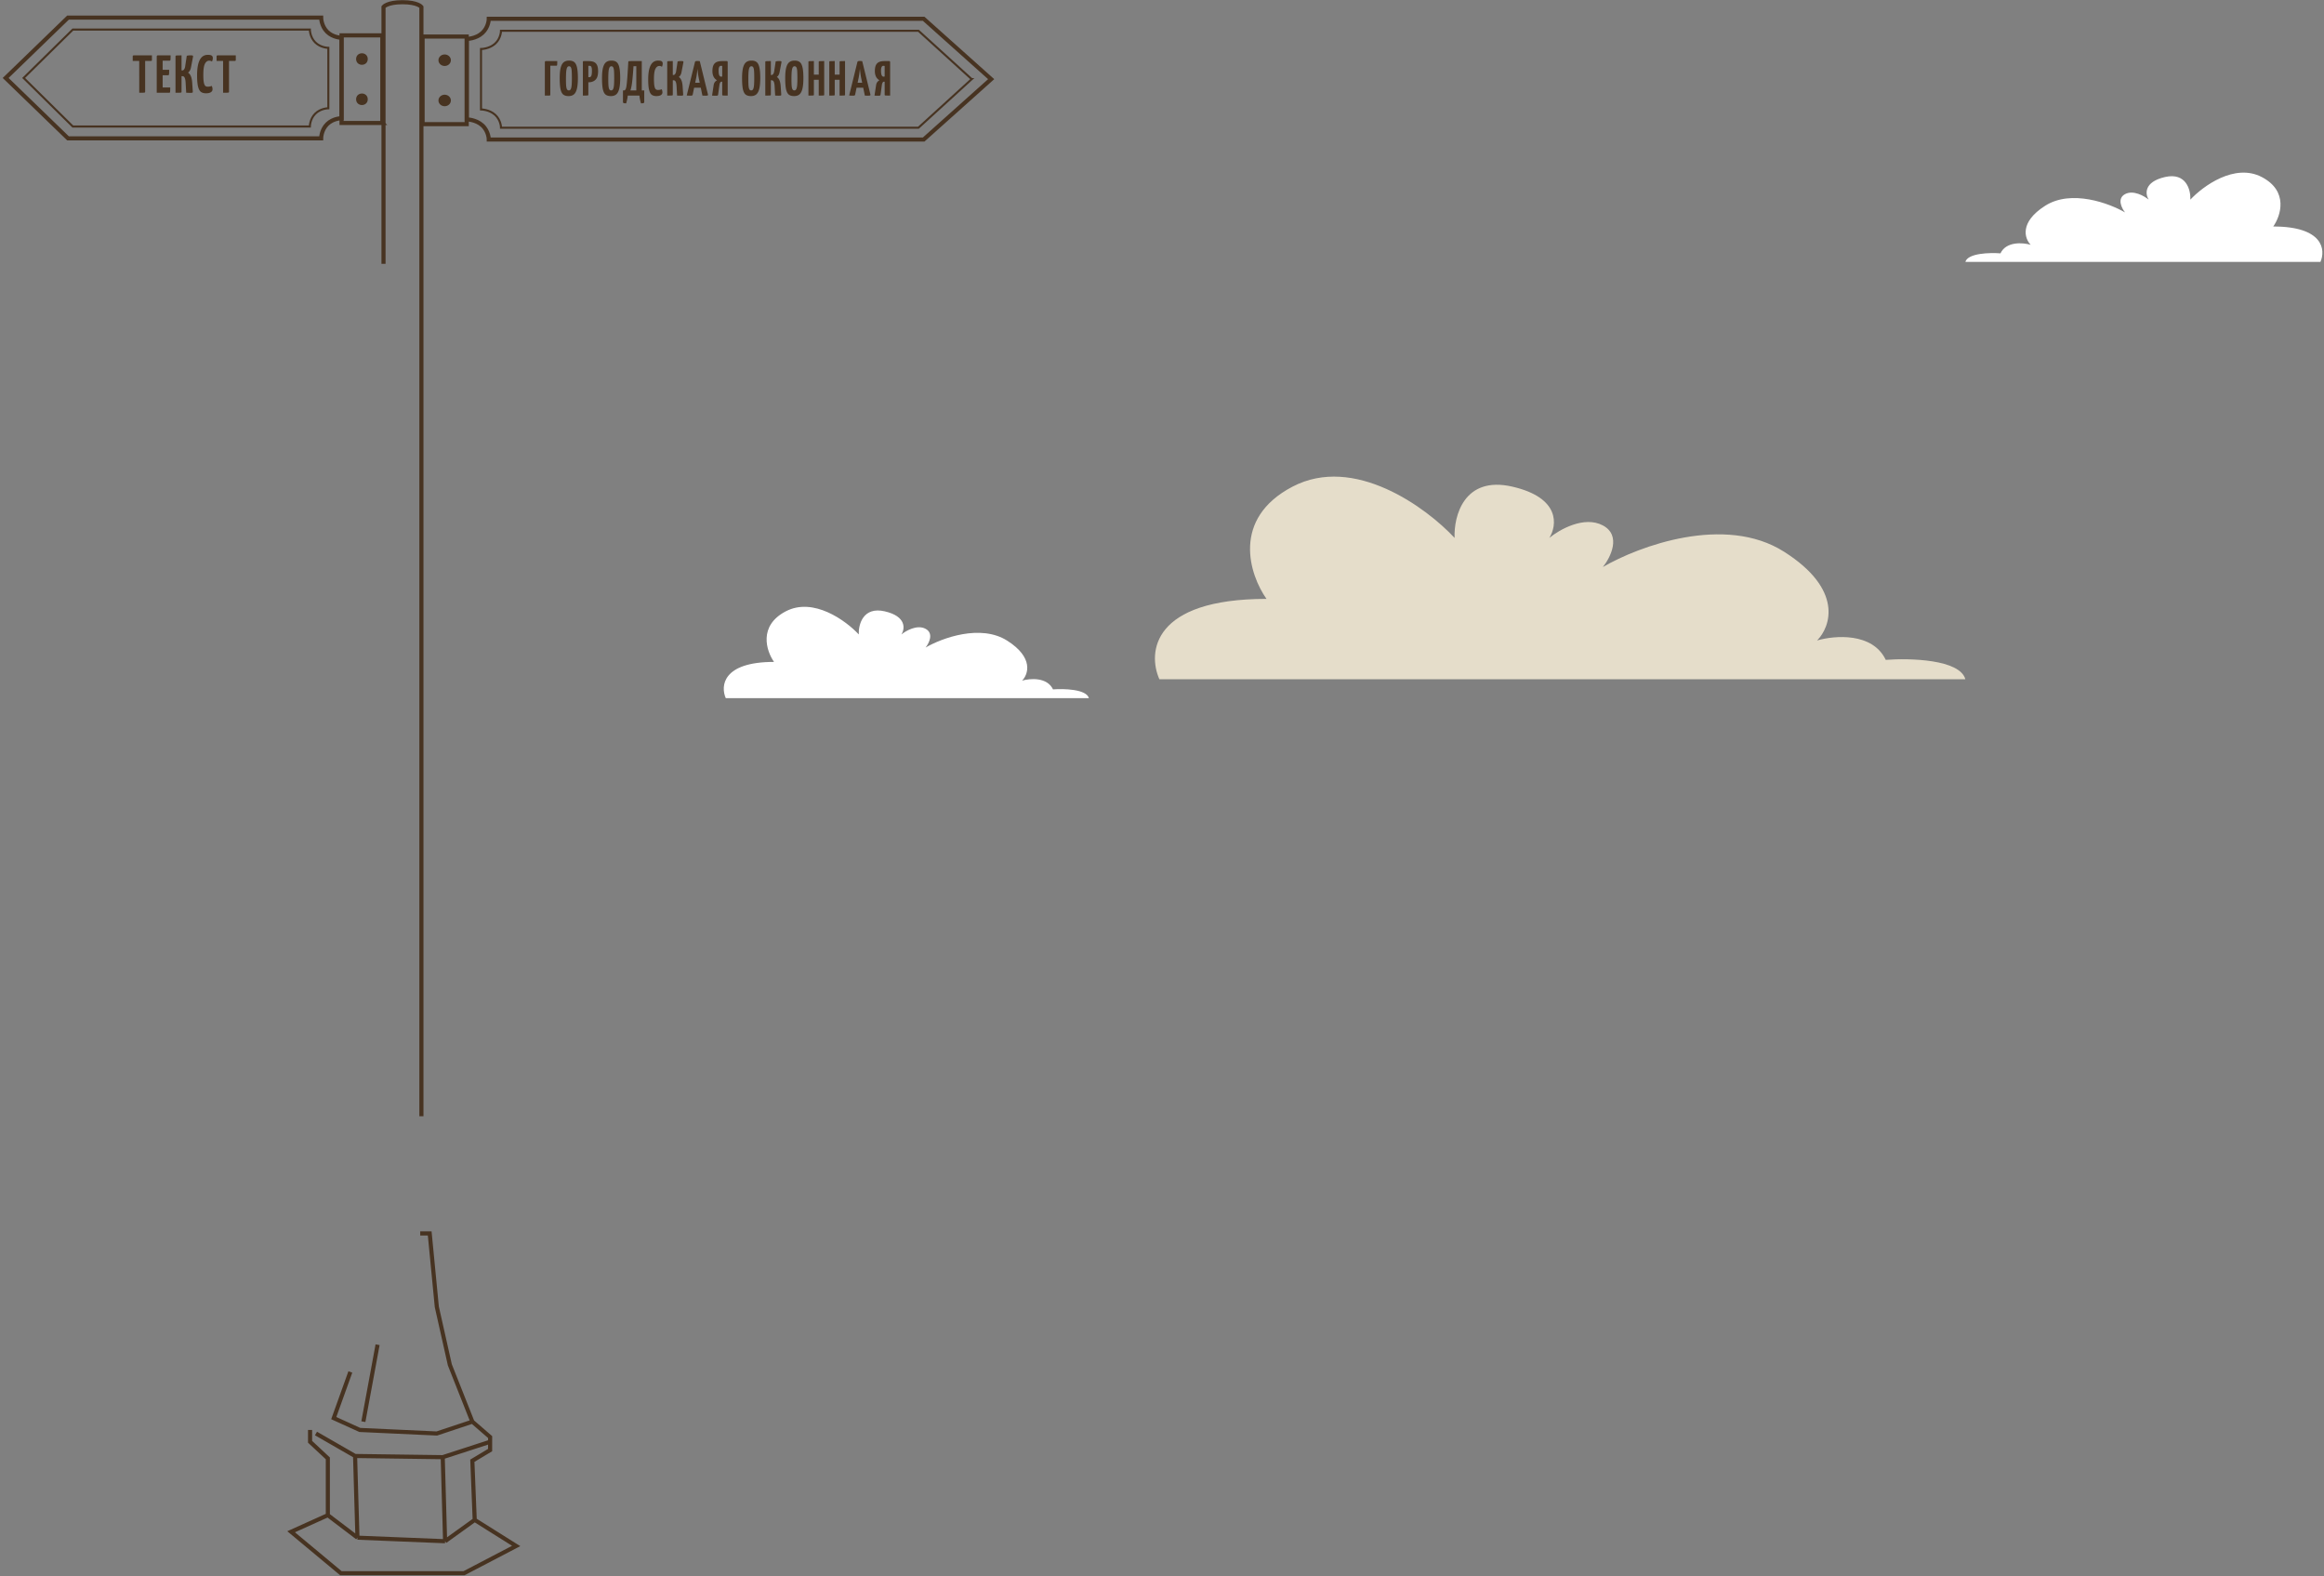 <svg width="823" height="558" fill="none" xmlns="http://www.w3.org/2000/svg"><rect width="100%" height="100%" fill="#808080" stroke="none"/><path d="M168.111 538.138l14.681 9.221L164.335 557H120.71l-17.617-14.67 13.003-5.869m52.015 1.677l-10.487 7.545m10.487-7.545l-.839-20.958 6.292-3.772v-2.934m-15.94 35.209l-31.041-1.258m31.041 1.258l-.839-29.76m-30.202 28.502l-10.487-7.964m10.487 7.964l-.839-28.921m-9.648 20.957v-20.119l-6.292-5.868v-4.192m15.94 9.222l-13.843-7.964m13.843 7.964l31.041.419m0 0l16.779-5.449m0 0v-1.677l-6.292-5.449m0 0l-12.585 4.192-27.265-1.258-9.229-4.191 5.873-16.347m43.206 17.604l-7.97-20.119-4.615-20.539-2.516-25.987h-3.356m-20.135 66.645l5.034-27.245m1.678-432.568h-14.444V12.518h14.444v31.017z" stroke="#473321" stroke-width="1.454"/><ellipse cx="128.17" cy="20.901" rx="1.699" ry="1.677" fill="#473321" stroke="#473321" stroke-width=".727"/><ellipse cx="128.17" cy="35.152" rx="1.699" ry="1.677" fill="#473321" stroke="#473321" stroke-width=".727"/><path d="M2 27.607l22.09 21.377h89.636s0-2.934 2.124-5.03 5.098-2.096 5.098-2.096V13.357s-2.974 0-5.098-2.096c-2.124-2.096-2.124-5.03-2.124-5.03H24.09L2 27.607z" stroke="#473321" stroke-width="1.454"/><path d="M8.372 27.607L25.79 44.793h83.934s0-2.662 1.927-4.563c1.927-1.901 4.624-1.901 4.624-1.901V16.934s-2.697 0-4.624-1.902c-1.927-1.9-1.927-4.562-1.927-4.562H25.79L8.372 27.607z" stroke="#473321" stroke-width=".727"/><path d="M53.803 19.608v1.588c0 .151-.031.252-.094.302-.05.05-.145.076-.284.076h-2.022v10.889c0 .139-.038.233-.114.283-.063.038-.265.063-.605.076-.34.013-.8.019-1.38.019V21.574h-2.306v-1.588c0-.252.126-.378.378-.378h6.427zm3.798 11.361h2.684c0 .505-.006.908-.019 1.21-.012.303-.044.492-.094.567-.038.063-.12.095-.246.095h-4.424V19.986c0-.063.026-.139.076-.227.05-.1.151-.15.303-.15h4.537c0 .478-.007.869-.02 1.171-.012.303-.043.498-.094.586-.05.076-.139.114-.265.114h-2.438v3.232h2.306c0 .466-.006.857-.019 1.172-.012.303-.044.504-.094.605-.038.101-.114.151-.227.151H57.6v4.33zm9.807 1.91c-.454 0-.945-.02-1.475-.057l-.189-3.44c-.037-.681-.113-1.198-.226-1.55-.114-.354-.252-.587-.416-.7a1.037 1.037 0 00-.605-.17h-.208v5.5c0 .14-.032.234-.095.284-.063.038-.27.063-.623.076-.34.013-.813.019-1.418.019V19.986c0-.139.031-.227.094-.265.063-.05.265-.081.605-.094.353-.013.832-.019 1.437-.019v5.331h.302c.202 0 .391-.113.567-.34.19-.227.322-.555.397-.983l.586-3.876c.454-.1.901-.15 1.343-.15.34 0 .573.024.7.075.125.05.188.151.188.302a.492.492 0 01-.019.152l-.737 3.837c-.177.832-.523 1.418-1.04 1.758.845.492 1.336 1.626 1.475 3.403l.227 3.327c.012.176-.038.296-.152.36-.113.05-.353.075-.718.075zm5.543.151c-.756 0-1.36-.17-1.814-.51-.442-.34-.775-.965-1.002-1.872-.227-.92-.34-2.25-.34-3.989 0-4.826 1.26-7.24 3.78-7.24.731 0 1.21.1 1.437.302.24.19.36.46.36.813 0 .416-.102.838-.303 1.267a1.612 1.612 0 00-.983-.321c-.63 0-1.135.365-1.513 1.096-.378.718-.567 2.023-.567 3.913 0 1.097.05 1.947.151 2.552.101.605.259 1.034.473 1.286.214.24.504.359.87.359.63 0 1.121-.095 1.474-.284a2.7 2.7 0 01.284 1.23c0 .44-.208.787-.624 1.039-.403.24-.964.359-1.683.359zm10.553-13.422v1.588c0 .151-.032.252-.095.302-.05.05-.145.076-.284.076h-2.022v10.889c0 .139-.038.233-.114.283-.063.038-.264.063-.605.076-.34.013-.8.019-1.38.019V21.574h-2.306v-1.588c0-.252.126-.378.378-.378h6.428z" fill="#473321"/><path d="M149.654 43.954h15.629V12.937h-15.629v31.017z" stroke="#473321" stroke-width="1.454"/><ellipse rx="1.839" ry="1.677" transform="matrix(-1 0 0 1 157.468 21.32)" fill="#473321" stroke="#473321" stroke-width=".727"/><ellipse rx="1.839" ry="1.677" transform="matrix(-1 0 0 1 157.468 35.571)" fill="#473321" stroke="#473321" stroke-width=".727"/><path d="M351 28.026l-23.904 21.377H173.098s0-2.934-2.298-5.03c-2.299-2.095-5.517-2.095-5.517-2.095V13.775s3.218 0 5.517-2.096c2.298-2.095 2.298-5.03 2.298-5.03h153.998L351 28.026z" stroke="#473321" stroke-width="1.454"/><path d="M344.105 28.026l-18.848 17.186H177.429s0-2.662-2.085-4.563c-2.085-1.901-5.004-1.901-5.004-1.901V17.353s2.919 0 5.004-1.901c2.085-1.902 2.085-4.563 2.085-4.563h147.828l18.848 17.137z" stroke="#473321" stroke-width=".727"/><path d="M192.945 21.975a.45.45 0 01.069-.21c.047-.093.14-.139.28-.139h4.048c0 .442-.006.797-.017 1.064-.012.268-.041.43-.088.49-.035.057-.116.086-.244.086h-2.111v10.226a.685.685 0 01-.053.227c-.035.081-.116.122-.244.122h-1.64V21.975zm8.405 12.04c-.802 0-1.425-.174-1.867-.523-.442-.349-.768-.977-.977-1.885-.198-.907-.297-2.222-.297-3.943 0-1.56.117-2.792.349-3.7.245-.907.605-1.553 1.082-1.937.489-.384 1.123-.576 1.902-.576.78 0 1.39.18 1.832.541.443.361.762.983.96 1.868.21.884.314 2.128.314 3.734 0 1.629-.116 2.908-.349 3.839-.232.93-.587 1.594-1.064 1.99-.465.395-1.094.593-1.885.593zm.105-2.006c.291 0 .512-.146.663-.436.151-.291.256-.74.314-1.344.058-.617.087-1.472.087-2.565 0-1.129-.023-1.978-.069-2.548-.035-.57-.128-.989-.28-1.256a.697.697 0 00-.663-.402c-.279 0-.5.152-.663.454-.151.29-.262.768-.331 1.43-.059.664-.088 1.583-.088 2.758 0 .989.024 1.757.07 2.303.058.547.157.954.297 1.222a.726.726 0 00.663.384zm6.948-10.383c.779 0 1.413.105 1.902.314.488.21.861.576 1.117 1.1.256.523.384 1.25.384 2.18 0 1.443-.315 2.455-.943 3.037-.616.582-1.407.872-2.373.872h-.14v4.363c0 .128-.029.215-.087.262-.058.035-.25.058-.576.07-.314.011-.738.017-1.274.017V21.975c0-.128.024-.215.07-.262.047-.058.14-.087.279-.087h1.641zm.314 5.706c.302 0 .529-.163.68-.488.152-.326.227-.949.227-1.868 0-.57-.064-.988-.192-1.256-.116-.28-.314-.419-.593-.419h-.489v4.031h.367zm7.619 6.684c-.803 0-1.425-.175-1.867-.524-.442-.349-.768-.977-.977-1.885-.198-.907-.297-2.222-.297-3.943 0-1.56.116-2.792.349-3.7.244-.907.605-1.553 1.082-1.937.489-.384 1.123-.576 1.902-.576.779 0 1.39.18 1.832.541.442.361.762.983.96 1.868.209.884.314 2.128.314 3.734 0 1.629-.116 2.908-.349 3.839-.233.93-.587 1.594-1.064 1.99-.466.395-1.094.593-1.885.593zm.105-2.007c.291 0 .512-.146.663-.436.151-.291.256-.74.314-1.344.058-.617.087-1.472.087-2.565 0-1.129-.023-1.978-.07-2.548-.034-.57-.128-.989-.279-1.256a.697.697 0 00-.663-.402c-.279 0-.5.152-.663.454-.151.29-.262.768-.331 1.43-.059.664-.088 1.583-.088 2.758 0 .989.024 1.757.07 2.303.058.547.157.954.297 1.222a.726.726 0 00.663.384zm5.32 4.572c-.337 0-.587-.012-.75-.035-.152-.023-.256-.076-.314-.157-.059-.082-.088-.204-.088-.367v-3.996h.332c.302 0 .529-.198.68-.593.163-.396.303-1.274.419-2.635.128-1.373.279-3.647.454-6.823.012-.128.035-.21.07-.244.035-.047.151-.076.349-.088.209-.011.488-.017.837-.017h3.525v10.4h.873v3.996c0 .163-.029.285-.088.367-.058.081-.168.133-.331.157a5.586 5.586 0 01-.75.035c-.163-.605-.285-1.1-.367-1.484a11.49 11.49 0 01-.157-1.256h-4.153a7.998 7.998 0 01-.175 1.204c-.069.36-.191.873-.366 1.536zm3.577-4.555v-8.585h-.994c-.163 2.431-.326 4.298-.489 5.601-.151 1.292-.355 2.286-.611 2.984h2.094zm7.12 1.99c-.698 0-1.256-.157-1.675-.472-.407-.314-.715-.89-.925-1.727-.209-.85-.314-2.077-.314-3.682 0-4.456 1.164-6.684 3.49-6.684.675 0 1.117.094 1.326.28.221.174.332.424.332.75 0 .384-.093.774-.279 1.17a1.49 1.49 0 00-.908-.297c-.581 0-1.047.337-1.396 1.012-.349.663-.523 1.867-.523 3.612 0 1.012.046 1.797.14 2.356.093.558.238.954.436 1.186.198.221.465.332.802.332.582 0 1.036-.087 1.362-.262.174.349.261.727.261 1.134 0 .407-.192.727-.576.96-.372.221-.889.332-1.553.332zm8.676-.14c-.418 0-.872-.017-1.361-.052l-.174-3.176c-.035-.628-.105-1.105-.21-1.431-.104-.326-.232-.541-.383-.646a.961.961 0 00-.559-.157h-.192v5.078c0 .128-.029.215-.087.262-.058.035-.25.058-.576.07-.314.011-.75.017-1.309.017V21.975c0-.128.029-.21.088-.244.058-.047.244-.076.558-.088.326-.011.768-.017 1.326-.017v4.92h.279c.187 0 .361-.104.524-.313.174-.21.297-.512.366-.908l.541-3.577a5.7 5.7 0 011.239-.14c.314 0 .53.024.646.07.116.047.174.14.174.28a.445.445 0 01-.017.14l-.681 3.542c-.162.767-.482 1.308-.959 1.622.779.454 1.233 1.501 1.361 3.141l.209 3.072c.012.162-.035.273-.139.331-.105.047-.326.07-.664.07zm9.598-.35c.023.117-.023.204-.14.263-.116.058-.36.087-.733.087-.407 0-.779-.012-1.116-.035l-.576-2.792h-2.356l-.506 2.46a.443.443 0 01-.209.297c-.093.047-.32.07-.681.07-.407 0-.814-.023-1.221-.07l2.914-11.848c.046-.245.308-.367.785-.367.396 0 .704.023.925.07l2.914 11.866zm-2.932-4.222l-.349-1.64c-.174-.838-.325-1.937-.453-3.298-.163 1.477-.32 2.576-.471 3.298l-.349 1.64h1.622zm4.944.733c.07-.384.198-.698.384-.942.186-.256.448-.483.785-.68a2.919 2.919 0 01-1.204-1.257c-.279-.559-.419-1.204-.419-1.937 0-.931.128-1.658.384-2.181.268-.524.651-.89 1.152-1.1.5-.21 1.128-.314 1.884-.314h1.641c.151 0 .244.046.279.14.046.081.07.15.07.209v11.866c-.547 0-.983-.006-1.309-.017-.314-.012-.5-.035-.559-.07-.046-.047-.069-.134-.069-.262V28.92h-.227c-.384 0-.64.401-.768 1.204l-.454 3.333a.868.868 0 01-.087.28c-.035.057-.111.098-.227.121a3.307 3.307 0 01-.576.035c-.407 0-.826-.017-1.256-.052l.576-3.804zm2.652-2.897a.89.89 0 00.367-.07v-3.716a2.33 2.33 0 00-.489-.053c-.256 0-.454.146-.593.437-.14.279-.21.692-.21 1.238 0 .733.076 1.28.227 1.64.151.35.384.524.698.524zm10.536 6.876c-.802 0-1.425-.175-1.867-.524-.442-.349-.768-.977-.977-1.885-.198-.907-.297-2.222-.297-3.943 0-1.56.117-2.792.349-3.7.245-.907.605-1.553 1.082-1.937.489-.384 1.123-.576 1.902-.576.78 0 1.39.18 1.832.541.443.361.762.983.96 1.868.21.884.314 2.128.314 3.734 0 1.629-.116 2.908-.349 3.839-.232.93-.587 1.594-1.064 1.99-.465.395-1.094.593-1.885.593zm.105-2.007c.291 0 .512-.146.663-.436.151-.291.256-.74.314-1.344.058-.617.087-1.472.087-2.565 0-1.129-.023-1.978-.069-2.548-.035-.57-.128-.989-.28-1.256a.697.697 0 00-.663-.402c-.279 0-.5.152-.663.454-.151.29-.262.768-.331 1.43-.058.664-.088 1.583-.088 2.758 0 .989.024 1.757.07 2.303.058.547.157.954.297 1.222a.726.726 0 00.663.384zm9.827 1.867c-.419 0-.872-.017-1.361-.052l-.175-3.176c-.034-.628-.104-1.105-.209-1.431-.105-.326-.233-.541-.384-.646a.956.956 0 00-.558-.157h-.192v5.078c0 .128-.029.215-.087.262-.059.035-.251.058-.576.07-.314.011-.751.017-1.309.017V21.975c0-.128.029-.21.087-.244.058-.047.245-.076.559-.088.325-.011.767-.017 1.326-.017v4.92h.279c.186 0 .361-.104.524-.313.174-.21.296-.512.366-.908l.541-3.577a5.7 5.7 0 011.239-.14c.314 0 .529.024.646.07.116.047.174.14.174.28a.477.477 0 01-.017.14l-.681 3.542c-.163.767-.483 1.308-.96 1.622.78.454 1.233 1.501 1.361 3.141l.21 3.072c.011.162-.035.273-.14.331-.105.047-.326.07-.663.07zm5.344.14c-.803 0-1.425-.175-1.867-.524-.442-.349-.768-.977-.977-1.885-.198-.907-.297-2.222-.297-3.943 0-1.56.116-2.792.349-3.7.244-.907.605-1.553 1.082-1.937.488-.384 1.122-.576 1.902-.576.779 0 1.39.18 1.832.541.442.361.762.983.96 1.868.209.884.314 2.128.314 3.734 0 1.629-.116 2.908-.349 3.839-.233.93-.588 1.594-1.065 1.99-.465.395-1.093.593-1.884.593zm.105-2.007c.29 0 .511-.146.663-.436.151-.291.256-.74.314-1.344.058-.617.087-1.472.087-2.565 0-1.129-.023-1.978-.07-2.548-.035-.57-.128-.989-.279-1.256a.699.699 0 00-.663-.402c-.279 0-.5.152-.663.454-.151.29-.262.768-.332 1.43-.058.664-.087 1.583-.087 2.758 0 .989.023 1.757.07 2.303.058.547.157.954.296 1.222a.728.728 0 00.664.384zm10.56 1.483c0 .128-.03.215-.088.262-.046.035-.232.058-.558.07-.314.011-.745.017-1.291.017V28.24h-1.711v5.252c0 .128-.029.215-.087.262-.046.035-.232.058-.558.07-.314.011-.745.017-1.291.017V21.975c0-.128.023-.21.069-.244.058-.047.245-.076.559-.088.325-.011.762-.017 1.308-.017v4.799h1.711v-4.45c0-.128.023-.21.069-.244.059-.047.245-.076.559-.088.326-.011.762-.017 1.309-.017v11.866zm7.382 0c0 .128-.029.215-.088.262-.046.035-.232.058-.558.07-.314.011-.744.017-1.291.017V28.24h-1.71v5.252c0 .128-.029.215-.088.262-.046.035-.232.058-.558.07-.314.011-.745.017-1.291.017V21.975c0-.128.023-.21.07-.244.058-.047.244-.076.558-.088.326-.011.762-.017 1.309-.017v4.799h1.71v-4.45c0-.128.023-.21.07-.244.058-.047.244-.076.558-.088.326-.011.762-.017 1.309-.017v11.866zm9.001.035c.023.116-.024.203-.14.262-.116.058-.361.087-.733.087-.407 0-.779-.012-1.117-.035l-.576-2.792h-2.355l-.506 2.46a.441.441 0 01-.21.297c-.093.047-.32.07-.68.07-.407 0-.815-.023-1.222-.07l2.914-11.848c.047-.245.309-.367.786-.367.395 0 .703.023.924.07l2.915 11.866zm-2.932-4.223l-.349-1.64c-.174-.838-.326-1.937-.454-3.298-.163 1.477-.32 2.576-.471 3.298l-.349 1.64h1.623zm4.943.733c.07-.384.198-.698.384-.942a2.53 2.53 0 01.786-.68 2.919 2.919 0 01-1.204-1.257c-.28-.559-.419-1.204-.419-1.937 0-.931.128-1.658.384-2.181.267-.524.651-.89 1.151-1.1.501-.21 1.129-.314 1.885-.314h1.64c.151 0 .245.046.279.14.047.081.07.15.07.209v11.866c-.547 0-.983-.006-1.309-.017-.314-.012-.5-.035-.558-.07-.046-.047-.07-.134-.07-.262V28.92h-.227c-.383 0-.639.401-.767 1.204l-.454 3.333a.868.868 0 01-.087.28c-.035.057-.111.098-.227.121a3.315 3.315 0 01-.576.035c-.407 0-.826-.017-1.256-.052l.575-3.804zm2.653-2.897a.893.893 0 00.366-.07v-3.716a2.32 2.32 0 00-.488-.053c-.256 0-.454.146-.594.437-.139.279-.209.692-.209 1.238 0 .733.076 1.28.227 1.64.151.35.384.524.698.524z" fill="#473321"/><path d="M149.234 395.206V2.458S147.976.78 142.523.78s-6.712 1.677-6.712 1.677v90.957" stroke="#473321" stroke-width="1.454"/><path d="M278.266 216.447c-9.815 5.129-6.865 14.075-4.163 17.907-18.227 0-18.986 8.549-17.087 12.823h128.595c-.876-3.184-8.836-3.39-12.706-3.095-2.103-4.422-8.179-3.906-10.954-3.095 2.191-2.211 4.206-8.136-5.258-14.149s-23.221-.884-28.917 2.432c1.241-1.548 2.979-5.041 0-6.632-2.98-1.592-6.937.663-8.544 1.989 1.241-1.989 1.796-6.411-5.915-8.18-7.711-1.768-9.347 4.717-9.201 8.18-4.527-4.863-16.036-13.309-25.85-8.18z" fill="#fff"/><path d="M457.74 172.294c-21.783 11.384-15.235 31.241-9.238 39.746-40.456 0-42.141 18.973-37.927 28.46H696c-1.945-7.066-19.612-7.524-28.202-6.87-4.668-9.813-18.153-8.668-24.312-6.869 4.862-4.907 9.336-18.058-11.67-31.404-21.006-13.347-51.542-1.963-64.184 5.397 2.755-3.435 6.612-11.187 0-14.72-6.613-3.533-15.398 1.472-18.964 4.416 2.755-4.416 3.987-14.23-13.129-18.156-17.115-3.925-20.746 10.468-20.422 18.156-10.049-10.795-35.593-29.54-57.377-18.156z" fill="#E5DDCA"/><path d="M800.96 62.68c9.596 5.015 6.711 13.762 4.07 17.509 17.821 0 18.564 8.358 16.707 12.537H696c.857-3.113 8.639-3.314 12.424-3.026 2.056-4.324 7.997-3.82 10.71-3.026-2.142-2.162-4.113-7.955 5.141-13.835 9.253-5.88 22.705-.864 28.275 2.378-1.214-1.513-2.913-4.929 0-6.485s6.783.648 8.354 1.945c-1.214-1.945-1.757-6.268 5.783-7.998 7.54-1.729 9.139 4.612 8.997 7.998 4.427-4.755 15.679-13.012 25.276-7.998z" fill="#fff"/></svg>